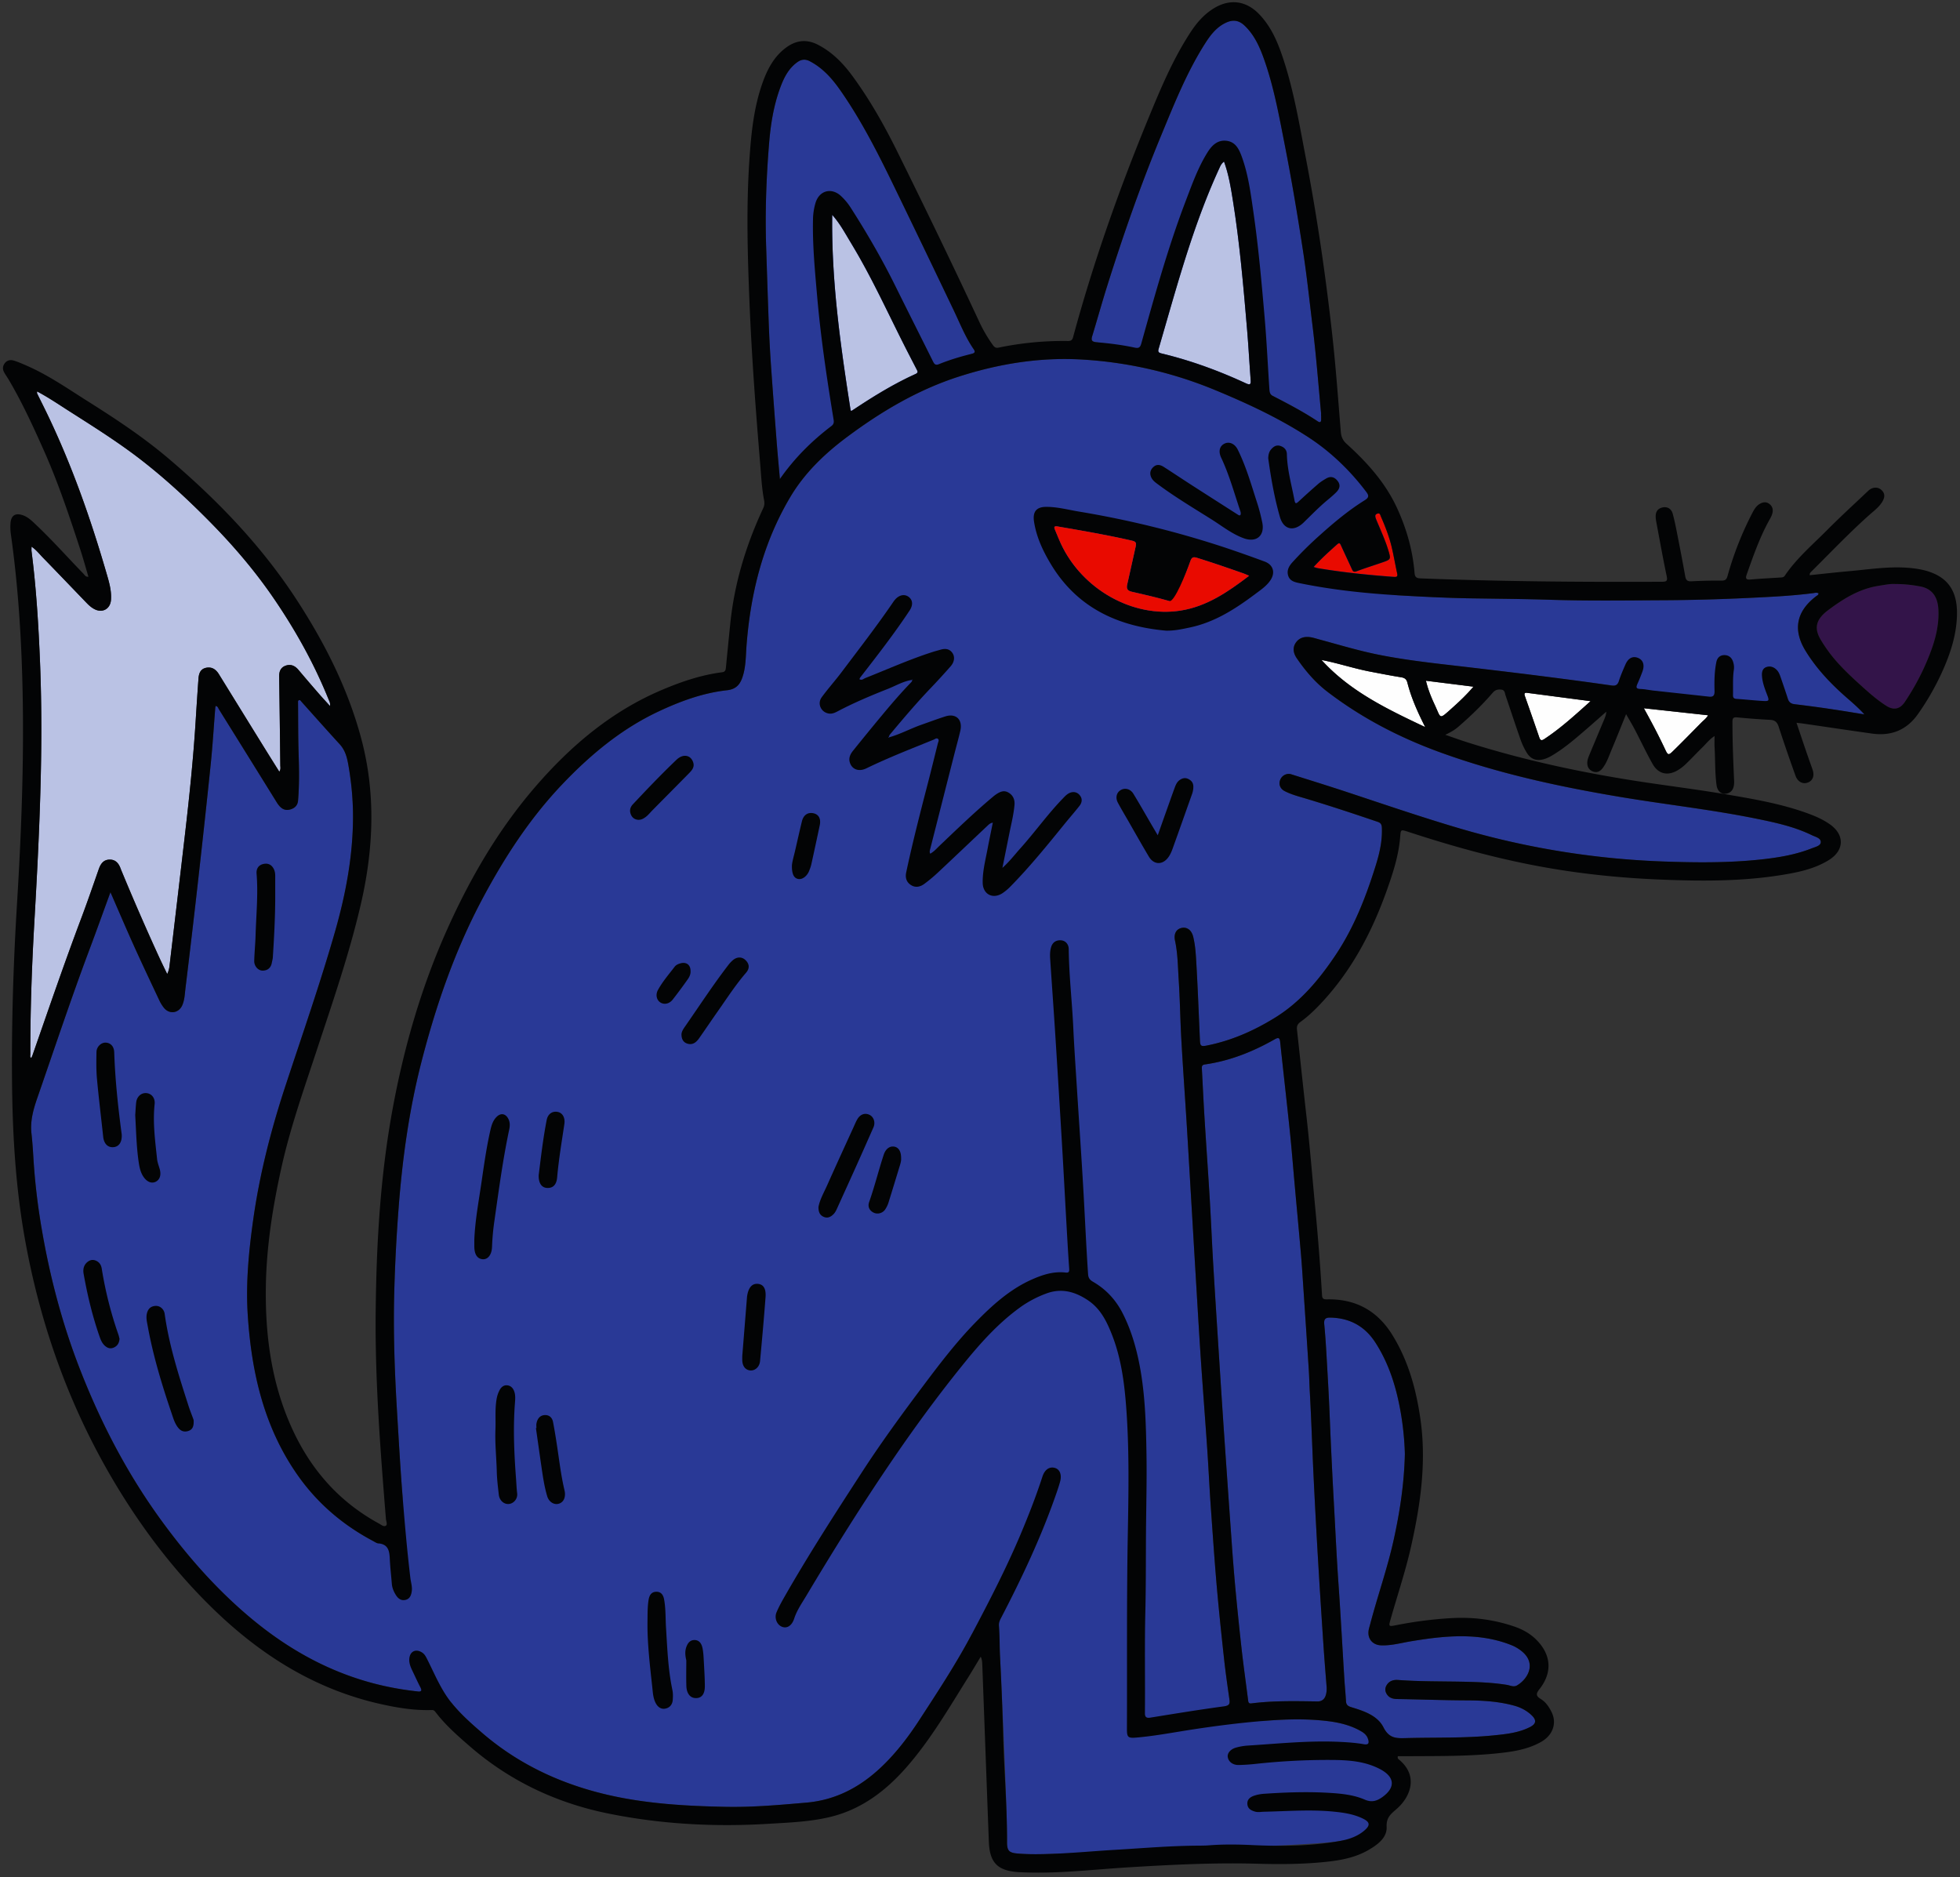 <svg width="260" height="249" fill="none" xmlns="http://www.w3.org/2000/svg"><rect width="100%" height="100%" fill="#333333" stroke="none"/><path d="M128.914 216.765c-2.086 3.943-4.536 7.664-6.964 11.395-1.449 2.225-3.055 4.338-4.987 6.181-2.813 2.684-6.056 4.432-10.003 4.774-3.566.308-7.132.629-10.71.557-5.284-.105-10.572-.407-15.73-1.612-6.121-1.43-11.719-4.029-16.533-8.171-1.46-1.256-2.895-2.527-4.107-4.035l-4.506-1.497a39.792 39.792 0 0 1-5.8-1.057c-6.34-1.667-11.843-4.844-16.801-9.087-4.302-3.68-7.99-7.899-11.315-12.451-4.492-6.148-7.987-12.831-10.767-19.915-2.403-6.12-4.07-12.426-5.168-18.891a86.17 86.17 0 0 1-1.086-9.256c-.067-1.115-.137-2.232-.263-3.341-.186-1.647.242-3.178.771-4.705 2.287-6.597 4.49-13.224 6.944-19.763.924-2.459 1.807-4.931 2.763-7.541 1.09 2.492 2.088 4.838 3.138 7.162 1.093 2.416 2.23 4.813 3.36 7.213.153.328.35.644.573.93.729.935 1.991.767 2.464-.33.303-.702.325-1.472.414-2.213.573-4.726 1.134-9.454 1.665-14.184.587-5.218 1.16-10.437 1.696-15.661.25-2.443.396-4.897.592-7.347.008-.09.031-.18.047-.275.303.033.344.29.45.46 2.563 4.11 5.118 8.224 7.67 12.339.54.869 1.094 1.143 1.85.907.574-.178.915-.556.966-1.151.174-2.04.145-4.08.079-6.127-.075-2.287-.059-4.577-.08-6.866 0-.114-.032-.262.105-.322.178-.08.248.083.342.187 1.688 1.882 3.365 3.776 5.074 5.641.729.796.975 1.726 1.156 2.763.4 2.285.62 4.582.616 6.892-.01 5.167-.957 10.199-2.372 15.155-1.972 6.904-4.342 13.68-6.585 20.497-1.904 5.786-3.421 11.666-4.273 17.706-.595 4.224-1.01 8.468-.731 12.73.493 7.527 2.114 14.722 6.51 21.067 2.652 3.826 6.067 6.745 10.16 8.911.214.115.435.274.664.294l3.221-5.995c-.311-3.827-.523-7.66-.755-11.494-.32-5.299-.51-10.601-.367-15.905.101-3.741.297-7.484.585-11.217.505-6.524 1.405-12.993 3.042-19.342 1.92-7.444 4.413-14.677 8.033-21.486 2.925-5.503 6.293-10.698 10.605-15.232 3.732-3.924 7.848-7.36 12.79-9.68 2.895-1.359 5.895-2.466 9.093-2.817 1.39-.154 1.846-.993 2.152-2.092.354-1.273.332-2.6.433-3.903.543-6.95 2.205-13.571 5.79-19.615 1.916-3.229 4.579-5.778 7.571-8.006 4.558-3.394 9.405-6.26 14.848-8.003 5.355-1.714 10.846-2.594 16.474-2.238a54.315 54.315 0 0 1 17.42 4.02c4.19 1.731 8.302 3.634 12.128 6.084 3.099 1.984 6.616 4.49 8.84 7.43l3.257 13.724s6.512.362 9.774.41c3.507.053 7.016.077 10.52.189 4.994.157 9.987.084 14.981.06a265 265 0 0 0 11.098-.294c2.938-.138 5.88-.272 8.804-.648.222-.03.469-.107.695.03-.008.221-.188.281-.315.38-2.622 1.997-3.119 4.442-1.421 7.226 1.485 2.433 3.437 4.466 5.579 6.327.765.664 1.526 1.334 2.239 2.122-1.383-.221-2.763-.457-4.148-.658a168.35 168.35 0 0 0-5.061-.683s-11.281-.923-14.911-1.317c-3.63-.393-14.248-1.84-14.248-1.84a776.737 776.737 0 0 0-7.37-.941c-3.182-.39-6.366-.765-9.55-1.132-3.067-.354-6.129-.733-9.159-1.34-2.676-.537-5.284-1.331-7.913-2.039-.352-.095-.701-.213-1.059-.273-.768-.13-1.485.011-1.967.665-.515.7-.362 1.455.088 2.115 1.146 1.673 2.452 3.21 4.075 4.45 4.564 3.493 9.614 6.096 14.996 8.049 7.732 2.804 15.734 4.538 23.831 5.895 6.046 1.014 12.146 1.678 18.155 2.905 2.479.506 4.96 1.046 7.259 2.165.465.226 1.199.374 1.197.917-.003.503-.726.646-1.186.829-2.145.85-4.401 1.226-6.679 1.474-4.397.479-8.808.43-13.213.268a109.462 109.462 0 0 1-27.009-4.433c-5.042-1.488-10.009-3.2-15-4.846-2.38-.783-4.775-1.528-7.166-2.281-.574-.18-1.207.145-1.443.7-.253.602-.048 1.21.588 1.536.913.47 1.913.72 2.89 1.014 3.171.953 6.311 1.993 9.445 3.059.43.147.532.382.55.802.07 1.68-.291 3.296-.78 4.875-1.308 4.219-2.903 8.327-5.379 12.019-2.166 3.231-4.632 6.191-8.009 8.277-2.822 1.743-5.804 3.058-9.068 3.703-.747.147-.866.048-.899-.683-.153-3.45-.284-6.902-.483-10.351-.065-1.135-.136-2.28-.409-3.396-.215-.882-.822-1.34-1.556-1.17-.709.164-1.046.799-.857 1.676.369 1.72.378 3.477.49 5.219.17 2.62.202 5.249.348 7.871.202 3.616.461 7.228.688 10.842.167 2.669.321 5.34.479 8.009.278 4.685.551 9.371.832 14.055.195 3.254.385 6.509.604 9.761.267 3.932.572 7.86.84 11.792.174 2.547.288 5.098.47 7.644.262 3.661.508 7.323.832 10.98.274 3.074.6 6.141.935 9.208.191 1.736.444 3.466.687 5.197.079.563.101.887-.682.991m5.021 1.953c2.477-.207 4.954-.316 7.433-.12 1.971.156 3.918.447 5.677 1.455.435.249.8.547.951 1.053l4.291 5.148-3.549 7.357c-.935.797-3.329.812-4.504 1.022-3.876.695-35.297 1.592-38.021 1.695-1.535.059-3.059.091-4.591-.027-1.223-.095-1.52-.325-1.515-1.549.021-4.604-.743-21.039-.932-24.66-.07-1.339-.027-2.678-.137-4.012-.029-.363.085-.663.246-.971" fill="#293996"/><path d="M4.92 51.919c1.525.813 2.892 1.744 4.283 2.632 3.181 2.029 6.378 4.032 9.373 6.34 3.248 2.504 6.252 5.28 9.13 8.186 3.122 3.152 6.015 6.517 8.529 10.178 2.913 4.246 5.42 8.726 7.35 13.511.097.239.258.471.186.88-.532-.589-1.018-1.108-1.485-1.645-.91-1.047-1.813-2.1-2.708-3.16-.455-.537-1.008-.781-1.684-.543-.664.236-.875.775-.863 1.451.06 3.921.11 7.842.153 11.763.003.252.088.523-.131.853-.695-1.111-1.363-2.17-2.022-3.236-2-3.23-3.995-6.46-5.99-9.693-.393-.638-.925-1.014-1.7-.857-.76.155-.962.764-1.01 1.426-.142 1.942-.265 3.886-.388 5.828-.313 4.958-.83 9.897-1.402 14.832-.673 5.805-1.362 11.609-2.048 17.413-.042.36-.113.717-.313 1.124-.346-.72-.701-1.435-1.035-2.162a334.56 334.56 0 0 1-4.961-11.376 10.522 10.522 0 0 1-.19-.474c-.256-.697-.69-1.198-1.491-1.167-.806.031-1.162.588-1.405 1.281-.773 2.206-1.532 4.416-2.357 6.602-2.256 5.988-4.324 12.042-6.432 18.082-.04.113-.095.219-.154.353-.209-.123-.134-.308-.134-.451-.012-5.847.197-11.686.53-17.523.655-11.453 1.22-22.91.762-34.388-.2-4.96-.5-9.919-1.13-14.849-.022-.167-.003-.338-.003-.62.638.431 1.057.989 1.532 1.476 1.937 1.989 3.854 3.995 5.781 5.993.322.334.67.642 1.091.847 1.042.508 2.049-.075 2.137-1.258.093-1.263-.284-2.463-.63-3.65C11.99 68.685 9.49 61.6 6.212 54.805c-.423-.876-.863-1.744-1.292-2.619-.019-.038-.003-.092-.003-.272l.005.005Z" fill="#BAC2E4"/><path d="M175.988 223.867c.017 1.227-.397 1.835-1.239 1.822-2.921-.044-5.843-.11-8.75.26-.274.035-.391-.063-.426-.346-.282-2.263-.607-4.521-.863-6.788a431.095 431.095 0 0 1-.846-8.262 282.754 282.754 0 0 1-.481-6.033c-.331-4.609-.653-9.217-.97-13.826-.209-3.033-.407-6.068-.601-9.103-.295-4.586-.593-9.174-.868-13.763-.173-2.888-.288-5.781-.462-8.67-.22-3.663-.482-7.326-.707-10.989-.132-2.136-.23-4.274-.345-6.411-.017-.291.003-.507.384-.561 3.325-.471 6.384-1.692 9.284-3.341.519-.295.663-.177.721.382.42 3.962.877 7.92 1.288 11.883.238 2.295.415 4.597.623 6.895.281 3.119.575 6.239.846 9.359.127 1.475.218 2.956.317 4.434.243 3.611.485 7.224.717 10.835.066 1.019.087 2.04.144 3.06.205 3.69.316 7.384.493 11.075.175 3.666.371 7.329.587 10.993.225 3.832.472 7.662.728 11.493.138 2.061.312 4.118.426 5.599v.003ZM115.163 53.3c-6.127 3.996-9.72 7.388-11.709 10.244-.153-1.758-.301-3.3-.421-4.847-.25-3.223-.494-6.445-.721-9.67a170.19 170.19 0 0 1-.302-5.242c-.143-3.67-.257-7.345-.377-11.017-.151-4.606.016-9.195.391-13.78.201-2.47.589-4.926 1.445-7.275.487-1.337 1.092-2.604 2.306-3.473.537-.384 1.058-.424 1.637-.124 1.74.903 2.988 2.327 4.081 3.893 2.783 3.987 4.97 8.312 7.087 12.672a2907.255 2907.255 0 0 1 7.95 16.515c.828 1.732 1.53 3.527 2.629 5.12.212.308.203.502-.231.61M168.83 52.508c2.034 1.049 4.063 2.106 5.971 3.376.29.193.454.124.455-.24v-.512h-.014c0-.122.01-.244 0-.366-.356-3.817-.65-7.64-1.118-11.449-.408-3.323-.757-6.654-1.263-9.964-.727-4.752-1.52-9.495-2.448-14.213-.75-3.818-1.438-7.65-2.747-11.328-.583-1.635-1.288-3.212-2.587-4.434-.73-.688-1.503-.805-2.416-.388-1.255.572-2.061 1.612-2.773 2.723-2.45 3.837-4.12 8.052-5.851 12.23-2.711 6.544-5.039 13.228-7.166 19.982-.694 2.202-1.31 4.431-1.984 6.64-.174.569-.044.772.569.823 0 0 16.497 3.687 23.372 7.117v.003ZM186.36 192.85c-.094 3.984-.671 7.719-1.491 11.433-.834 3.781-2.135 7.427-3.113 11.165-.075.282-.167.562-.21.85-.156 1.088.545 1.903 1.641 1.949 1.354.057 2.651-.317 3.966-.535 2.621-.433 5.25-.778 7.905-.636 1.872.099 3.714.455 5.47 1.161.477.192.911.455 1.315.777 2.041 1.629.821 3.719-.613 4.553-.445.259-.904-.008-1.351-.078-1.95-.308-3.921-.377-5.887-.417-2.847-.057-5.696-.016-8.541-.229-.599-.046-1.167.121-1.511.692-.269.449-.208.89.097 1.292.32.425.784.536 1.293.543 3.068.047 6.134.167 9.202.177 2.137.007 4.276.133 6.359.711.861.238 1.628.645 2.276 1.258.688.65.619 1.149-.208 1.57-1.485.757-3.113.932-4.733 1.097-3.908.4-7.832.262-11.75.37-1.322.037-2.221.016-2.959-1.433-.803-1.58-2.619-2.167-4.288-2.676-.448-.136-.653-.321-.679-.781-.056-.995-.157-1.985-.22-2.98-.262-4.221-.487-8.443-.782-12.663-.235-3.346-.39-6.695-.574-10.044a802.884 802.884 0 0 1-.595-12.311c-.109-2.72-.274-5.438-.429-8.155a103.05 103.05 0 0 0-.285-3.851c-.062-.651.118-.901.822-.885 2.592.062 4.577 1.156 5.975 3.332 1.794 2.792 2.751 5.887 3.325 9.123.339 1.919.525 3.851.573 5.62v.001Z" fill="#293996"/><path d="M162.369 21.434c.621 1.708.896 3.41 1.169 5.111.918 5.719 1.409 11.486 1.898 17.253.187 2.205.3 4.417.47 6.624.043.571-.085.675-.622.427-3.604-1.67-7.32-3.032-11.187-3.962-.319-.078-.533-.163-.412-.581 2.366-8.097 4.511-16.267 8.054-23.968.139-.303.263-.63.632-.904h-.002Z" fill="#BAC2E4"/><path d="M251.406 77.47c1.257 0 2.294.127 3.317.32 1.554.293 2.325 1.344 2.414 3.076.108 2.14-.448 4.15-1.217 6.094a31.822 31.822 0 0 1-3.255 6.181c-.642.947-1.48 1.097-2.437.487-1.254-.8-2.362-1.788-3.456-2.78-1.563-1.417-3.103-2.867-4.335-4.598-.337-.474-.662-.96-.953-1.463-.856-1.483-.581-2.643.998-3.829 2.01-1.51 4.125-2.836 6.681-3.244.815-.13 1.622-.297 2.244-.245h-.001Z" fill="#331449"/><path d="M110.394 28.498c1.021 1.136 1.712 2.447 2.478 3.71 2.761 4.537 4.934 9.383 7.34 14.107.452.888.913 1.771 1.369 2.657.123.24.274.45-.126.63-2.979 1.348-5.747 3.068-8.461 4.877-.015.01-.045-.003-.152-.012-1.343-8.586-2.568-17.2-2.448-25.969Z" fill="#BAC2E4"/><path d="M175.305 87.545c2.191.42 4.29 1.132 6.462 1.547 1.363.26 2.723.527 4.091.748.467.076.713.235.839.725.506 1.986 1.336 3.851 2.363 5.886-5.096-2.41-9.992-4.758-13.755-8.905v-.001ZM210.995 93.01c-2.069 1.852-3.978 3.606-6.157 5.035-.319.21-.505.186-.639-.206a598.369 598.369 0 0 0-1.917-5.507c-.184-.523.154-.446.446-.408 2.695.351 5.39.707 8.266 1.084l.001.001ZM218.061 93.947l8.519.932c-.237.425-.599.673-.896.975-1.246 1.264-2.483 2.534-3.751 3.774-.591.579-.684.55-1.022-.171-.852-1.82-1.785-3.598-2.849-5.51h-.001Z" fill="#FEFEFE"/><path d="M174.257 75.204c1.036-1.132 2.08-2.072 3.131-3.007.298-.264.38-.105.503.167.467 1.038.963 2.064 1.431 3.102.139.307.242.458.643.307 1.195-.449 2.417-.826 3.622-1.247.852-.297.904-.411.653-1.283-.424-1.474-1.068-2.864-1.655-4.275-.073-.175-.149-.368-.143-.551.006-.182.202-.283.364-.31.265-.044.29.21.363.374.585 1.338 1.118 2.698 1.454 4.122.268 1.134.46 2.288.711 3.43.087.39.021.52-.409.49-3.373-.245-6.734-.593-10.071-1.15-.164-.028-.322-.09-.596-.167l-.001-.002Z" fill="#E90A00"/><path d="m189.152 90.298 6.306.789c-.932 1.097-1.905 2.006-2.893 2.887-1.716 1.53-1.385 1.35-2.234-.461-.472-1.006-.895-2.037-1.179-3.216v.001Z" fill="#FEFEFE"/><path d="M256.685 76.145c-.89-.42-1.838-.629-2.81-.752-2.886-.364-5.737.119-8.596.372-1.739.153-3.475.352-5.216.532-.026-.292.152-.415.281-.544 2.521-2.502 4.97-5.08 7.626-7.446.613-.547 1.293-1.035 1.73-1.768.34-.572.383-1.096-.144-1.565-.478-.427-1.2-.373-1.721.121-1.818 1.726-3.672 3.415-5.438 5.192-1.953 1.965-4.082 3.77-5.651 6.093-.145.214-.365.211-.583.226-1.313.083-2.628.145-3.938.262-.617.055-.709-.135-.515-.68.89-2.502 1.755-5.011 3.068-7.334.157-.276.294-.556.356-.874.095-.485-.063-.866-.445-1.152-.404-.3-.824-.23-1.233 0-.492.278-.76.748-1.008 1.225a43.276 43.276 0 0 0-3.282 8.34c-.123.44-.284.625-.776.622-1.34-.01-2.68.022-4.019.092-.534.028-.731-.16-.819-.66a275.78 275.78 0 0 0-.962-5.096c-.212-1.074-.409-2.155-.699-3.208-.189-.687-.745-.962-1.337-.835-.698.15-.944.62-.921 1.278.009.243.047.486.093.724.446 2.368.866 4.74 1.363 7.097.141.665-.026.757-.638.76-10.673.047-21.345-.033-32.013-.449-.543-.02-.746-.16-.795-.737-.248-3.013-1.068-5.88-2.336-8.625-1.554-3.362-3.981-6.041-6.688-8.491-.496-.45-.703-.94-.755-1.577-.357-4.292-.66-8.59-1.137-12.875-.875-7.87-2.016-15.696-3.507-23.472-.834-4.35-1.56-8.726-2.934-12.951-.726-2.232-1.592-4.392-3.271-6.126-1.717-1.77-3.849-2.06-5.964-.78-1.324.804-2.305 1.936-3.137 3.213-2.328 3.568-3.964 7.48-5.575 11.396-3.902 9.482-7.314 19.135-9.993 29.038-.119.438-.337.506-.724.5a42.331 42.331 0 0 0-9.149.879c-.392.08-.564-.059-.77-.345a18.862 18.862 0 0 1-1.802-3.086c-3.53-7.566-7.165-15.08-10.869-22.562-1.729-3.492-3.644-6.889-5.956-10.039-1.248-1.7-2.707-3.196-4.625-4.167-1.482-.751-2.869-.566-4.183.408-1.618 1.2-2.493 2.902-3.139 4.736-1.151 3.273-1.485 6.691-1.717 10.124-.428 6.305-.246 12.612.01 18.917.288 7.106.819 14.198 1.407 21.286.138 1.65.214 3.307.524 4.936.078.405.062.722-.115 1.101-2.268 4.87-3.822 9.946-4.366 15.308a1276.95 1276.95 0 0 0-.577 5.812c-.032.335-.082.582-.522.637-2.754.35-5.36 1.238-7.9 2.31-6.702 2.825-12.104 7.383-16.811 12.819-4.92 5.681-8.662 12.113-11.727 18.936-3.427 7.627-5.734 15.62-7.249 23.831-1.657 8.987-2.17 18.084-2.253 27.201-.082 9.091.634 18.151 1.36 27.208.026.307.238.734-.01.896-.282.187-.634-.133-.924-.292-5.095-2.776-8.79-6.874-11.272-12.077-2.896-6.066-3.804-12.55-3.724-19.184.066-5.371.901-10.665 2.059-15.905 1.163-5.264 2.958-10.341 4.644-15.45 2.118-6.42 4.335-12.814 5.873-19.411 1.723-7.391 2.047-14.807.053-22.2-1.787-6.62-4.865-12.667-8.59-18.378-4.639-7.111-10.481-13.163-16.93-18.645-3.348-2.845-7.005-5.264-10.717-7.601C9 51.56 6.42 49.759 3.523 48.497c-.556-.243-1.115-.492-1.694-.667-.433-.13-.87-.063-1.187.342-.307.392-.319.804-.089 1.221.187.34.417.655.615.989 1.76 2.984 3.202 6.124 4.611 9.28 1.917 4.293 3.407 8.746 4.865 13.208.39 1.194.722 2.405 1.087 3.635-.403.025-.5-.24-.66-.404-2.089-2.144-4.074-4.39-6.25-6.45-.527-.498-1.039-1.03-1.75-1.291-.986-.363-1.587-.024-1.674 1.01a6.924 6.924 0 0 0 .049 1.527c.987 7.004 1.42 14.051 1.558 21.114.18 9.283-.177 18.557-.746 27.822-.477 7.782-.728 15.571-.665 23.367.057 7.195.471 14.354 1.765 21.45 2.116 11.618 6.084 22.531 12.22 32.636 3.592 5.915 7.784 11.361 12.763 16.186 6.237 6.045 13.361 10.542 21.927 12.511 2.306.529 4.629.921 7.007.845.234-.007.357.087.481.25 1.337 1.755 2.985 3.196 4.645 4.631 5.323 4.597 11.51 7.478 18.34 8.857 6.95 1.404 14.008 1.786 21.096 1.36 2.773-.166 5.559-.261 8.27-.911 4.087-.98 7.297-3.386 10.026-6.469 3.277-3.703 5.739-7.977 8.354-12.14.55-.877 1.074-1.769 1.61-2.654.161.353.191.679.204 1.007.292 7.836.577 15.674.87 23.51.105 2.817 1.148 3.881 3.968 4.063.146.009.292.012.438.019 4.738.217 9.441-.376 14.155-.661 5.67-.343 11.338-.634 17.018-.475 2.951.083 5.896.072 8.836-.217 2.092-.204 4.164-.549 6.012-1.642 1.18-.698 2.412-1.604 2.344-3.039-.063-1.318.655-1.764 1.429-2.46 1.705-1.534 2.827-4.275.23-6.438-.103-.085-.246-.164-.171-.467.519 0 1.071.003 1.621 0 3.801-.023 7.604.016 11.393-.363 2.066-.206 4.123-.485 5.973-1.525 1.576-.888 2.136-2.481 1.404-3.964-.336-.681-.768-1.326-1.423-1.728-.643-.394-.679-.685-.192-1.302 1.766-2.235 1.576-4.616-.453-6.611-.813-.798-1.796-1.335-2.868-1.702-2.684-.92-5.443-1.277-8.274-1.124a53.372 53.372 0 0 0-7.388.937c-1.036.203-1.031.193-.752-.793.9-3.184 1.961-6.321 2.692-9.557 1.273-5.636 2.091-11.295 1.247-17.084-.575-3.938-1.621-7.712-3.751-11.124-1.989-3.185-4.871-4.73-8.614-4.658-.462.008-.645-.063-.674-.56a326.251 326.251 0 0 0-.915-11.726c-.386-4.073-.71-8.152-1.175-12.218-.429-3.75-.812-7.504-1.232-11.256-.051-.462.063-.753.457-1.037.949-.683 1.799-1.487 2.606-2.338 4.098-4.321 6.821-9.444 8.811-15.003.838-2.343 1.613-4.701 1.815-7.202.081-.996.062-.998 1.035-.685l.348.112c5.398 1.759 10.858 3.286 16.438 4.355 5.415 1.039 10.886 1.629 16.392 1.862 5.457.231 10.916.284 16.334-.585 2.191-.351 4.371-.793 6.298-1.979 2.096-1.291 2.14-3.371.13-4.771-.784-.545-1.642-.952-2.533-1.29-3.685-1.402-7.557-2.046-11.417-2.7-3.597-.608-7.223-1.06-10.833-1.606-7.886-1.192-15.67-2.85-23.281-5.262-.948-.3-1.883-.64-2.925-.997.682-.327 1.228-.635 1.709-1.05 1.623-1.405 3.166-2.889 4.566-4.515.333-.387.668-.483 1.145-.429.485.054.458.43.561.736.671 1.982 1.323 3.97 2.018 5.942.209.593.487 1.173.817 1.708.531.86 1.302 1.113 2.272.838.401-.114.768-.302 1.125-.516 1.661-.993 3.109-2.261 4.565-3.517.866-.748 1.719-1.51 2.578-2.264-.02.376-.129.668-.25.958-.675 1.616-1.356 3.229-2.027 4.848-.109.268-.216.551-.24.837-.049.58.156 1.056.739 1.288.581.231 1.005-.054 1.324-.485.555-.752.836-1.647 1.196-2.498.628-1.488 1.222-2.989 1.884-4.618.441.777.83 1.417 1.175 2.079.789 1.509 1.51 3.055 2.347 4.535.751 1.326 1.993 1.606 3.307.838a5.843 5.843 0 0 0 1.097-.841c.755-.725 1.469-1.492 2.215-2.225.489-.478.906-1.04 1.594-1.487 0 .575-.024 1.033.004 1.489.098 1.677.035 3.364.262 5.031.12.879.759 1.318 1.459 1.087.632-.209.91-.743.869-1.668-.116-2.603-.22-5.206-.222-7.814 0-.472.108-.643.611-.597 1.454.136 2.913.253 4.372.325.657.032.954.304 1.157.934a222.44 222.44 0 0 0 2.229 6.486c.295.824.993 1.158 1.662.887.652-.264.876-.921.592-1.724-.308-.872-.619-1.743-.918-2.618-.397-1.16-.785-2.323-1.205-3.572.387.046.651.07.912.109 3.036.44 6.069.896 9.106 1.322 2.54.355 4.587-.454 6.094-2.59a34.184 34.184 0 0 0 3.429-6.1c.986-2.27 1.703-4.623 1.747-7.12.041-2.316-.64-4.283-2.918-5.356l.002.004Zm-73.88-8.037c.265-.044.289.21.363.375.585 1.338 1.117 2.698 1.454 4.121.268 1.135.459 2.289.711 3.43.086.39.021.52-.41.49-3.372-.245-6.733-.593-10.07-1.15-.164-.028-.322-.089-.596-.166 1.036-1.133 2.081-2.073 3.131-3.008.299-.264.381-.105.503.167.467 1.039.963 2.064 1.431 3.102.139.307.242.458.643.307 1.195-.449 2.417-.826 3.623-1.247.851-.297.904-.411.652-1.283-.424-1.474-1.068-2.864-1.655-4.275-.073-.175-.149-.368-.143-.551.006-.182.202-.283.364-.31l-.001-.002ZM144.889 44.57c.674-2.21 1.289-4.438 1.984-6.64 2.127-6.754 4.455-13.438 7.166-19.982 1.731-4.178 3.401-8.395 5.852-12.23.711-1.111 1.515-2.151 2.772-2.723.915-.417 1.686-.301 2.416.388 1.298 1.222 2.004 2.799 2.587 4.434 1.311 3.678 1.997 7.51 2.747 11.328.929 4.718 1.721 9.46 2.448 14.213.506 3.308.855 6.641 1.263 9.964.468 3.809.761 7.63 1.118 11.45.011.12 0 .242 0 .365h.014v.512c0 .365-.165.432-.455.24-1.909-1.27-3.937-2.328-5.971-3.376-.411-.212-.423-.627-.449-1.014-.208-3.127-.353-6.26-.623-9.38-.403-4.643-.812-9.286-1.477-13.9-.359-2.494-.677-5.01-1.543-7.406-.378-1.044-.852-2.037-2.117-2.145-1.163-.1-1.889.66-2.45 1.556-1.258 2.015-2.048 4.249-2.888 6.451-2.35 6.166-4.104 12.52-5.88 18.866-.145.52-.309.693-.891.567-1.665-.358-3.358-.57-5.055-.712-.613-.051-.744-.254-.57-.823l.002-.003Zm20.395 6.28c-3.604-1.669-7.32-3.032-11.188-3.962-.319-.078-.532-.163-.411-.58 2.366-8.097 4.511-16.267 8.053-23.97.139-.302.264-.628.633-.903.62 1.708.895 3.41 1.167 5.112.917 5.718 1.409 11.485 1.898 17.252.187 2.206.3 4.417.469 6.624.044.572-.084.676-.621.427Zm-63.259-31.86c.202-2.472.589-4.928 1.445-7.277.488-1.336 1.092-2.603 2.306-3.472.537-.383 1.058-.424 1.638-.124 1.739.902 2.987 2.327 4.08 3.893 2.783 3.987 4.97 8.312 7.088 12.672a2976.748 2976.748 0 0 1 7.949 16.515c.828 1.732 1.53 3.526 2.629 5.119.212.309.204.503-.231.61-1.491.361-2.96.806-4.384 1.38-.5.202-.633-.073-.81-.428-1.648-3.313-3.317-6.615-4.957-9.93-1.784-3.606-3.799-7.077-5.968-10.461a7.941 7.941 0 0 0-1.215-1.454c-1.265-1.21-2.919-.788-3.419.898a8.144 8.144 0 0 0-.329 2.156c-.075 3.434.256 6.845.554 10.261.479 5.476 1.291 10.904 2.18 16.323.056.337.024.598-.281.829-2.568 1.957-4.857 4.189-6.844 7.047-.154-1.758-.302-3.301-.422-4.847-.25-3.224-.494-6.446-.721-9.67a167.114 167.114 0 0 1-.301-5.243c-.144-3.67-.258-7.345-.378-11.017-.151-4.606.016-9.195.391-13.779v-.002Zm19.432 30.614c-2.979 1.348-5.747 3.068-8.462 4.877-.014.01-.045-.002-.152-.011-1.343-8.587-2.568-17.2-2.448-25.97 1.022 1.137 1.712 2.447 2.479 3.71 2.761 4.538 4.934 9.383 7.339 14.108.452.887.913 1.77 1.37 2.657.122.24.273.449-.126.629ZM4.024 139.894c-.012-5.848.197-11.686.53-17.523.655-11.454 1.22-22.911.762-34.388-.2-4.961-.5-9.92-1.13-14.85-.022-.166-.003-.337-.003-.62.638.432 1.056.99 1.532 1.476 1.937 1.99 3.854 3.996 5.78 5.994.323.333.671.642 1.092.846 1.042.508 2.049-.074 2.137-1.257.093-1.264-.284-2.463-.63-3.65-2.102-7.233-4.603-14.318-7.88-21.113-.423-.876-.863-1.745-1.292-2.62-.019-.037-.003-.092-.003-.271 1.525.813 2.891 1.745 4.283 2.632 3.18 2.029 6.377 4.033 9.373 6.34 3.248 2.504 6.252 5.28 9.13 8.186 3.122 3.152 6.014 6.518 8.528 10.178 2.913 4.246 5.42 8.726 7.351 13.511.097.239.258.472.186.881-.533-.59-1.019-1.109-1.485-1.645-.91-1.048-1.813-2.1-2.708-3.161-.456-.537-1.009-.781-1.685-.543-.664.236-.875.776-.863 1.451.06 3.921.11 7.843.154 11.764.003.251.088.522-.132.852-.695-1.111-1.362-2.17-2.022-3.236-1.999-3.23-3.994-6.46-5.989-9.693-.393-.637-.926-1.013-1.7-.855-.76.153-.962.763-1.012 1.426-.142 1.942-.265 3.886-.388 5.828-.313 4.958-.83 9.897-1.402 14.832-.673 5.805-1.362 11.608-2.048 17.413-.042.36-.113.717-.313 1.123-.346-.719-.701-1.436-1.035-2.161a335.232 335.232 0 0 1-4.961-11.376 11.566 11.566 0 0 1-.19-.474c-.256-.698-.69-1.198-1.491-1.167-.806.031-1.162.588-1.405 1.281-.772 2.206-1.532 4.416-2.357 6.602-2.256 5.988-4.324 12.041-6.432 18.082-.04.112-.095.219-.154.352-.209-.123-.134-.307-.134-.45l.006.003Zm172.464 34.88c2.593.062 4.577 1.156 5.976 3.332 1.794 2.792 2.751 5.887 3.324 9.123.34 1.919.525 3.851.574 5.62-.094 3.984-.672 7.719-1.491 11.432-.834 3.781-2.135 7.427-3.114 11.166-.074.282-.167.561-.209.849-.157 1.089.544 1.903 1.64 1.95 1.355.057 2.651-.317 3.967-.535 2.62-.433 5.249-.778 7.905-.637 1.871.1 3.713.455 5.469 1.162.477.191.912.455 1.316.776 2.039 1.63.82 3.72-.613 4.553-.445.259-.905-.007-1.351-.077-1.95-.309-3.921-.378-5.888-.417-2.847-.057-5.696-.016-8.54-.23-.6-.045-1.168.122-1.511.692-.27.449-.208.891.096 1.293.321.424.784.535 1.294.543 3.068.046 6.133.166 9.201.177 2.138.007 4.277.133 6.359.71.862.239 1.629.645 2.277 1.258.687.651.619 1.15-.208 1.571-1.485.756-3.114.932-4.733 1.097-3.908.399-7.832.262-11.751.37-1.321.037-2.221.016-2.958-1.433-.804-1.58-2.619-2.168-4.289-2.677-.447-.136-.652-.32-.679-.781-.057-.994-.156-1.985-.219-2.979-.262-4.221-.487-8.443-.783-12.663-.234-3.346-.389-6.696-.573-10.045a790.246 790.246 0 0 1-.596-12.31c-.108-2.721-.274-5.438-.429-8.155-.073-1.286-.163-2.57-.285-3.851-.061-.651.119-.901.822-.885v.001Zm-3.911-8.396c.128 1.475.218 2.956.318 4.434.243 3.611.484 7.224.717 10.835.066 1.019.086 2.04.143 3.06.205 3.69.316 7.384.493 11.076.176 3.665.372 7.328.587 10.992.225 3.832.473 7.662.729 11.493.137 2.061.311 4.118.425 5.599.017 1.227-.396 1.835-1.239 1.822-2.92-.044-5.842-.11-8.749.26-.274.035-.391-.063-.426-.346-.283-2.263-.607-4.521-.863-6.788a431.095 431.095 0 0 1-.846-8.262 276.38 276.38 0 0 1-.482-6.033c-.33-4.609-.652-9.217-.97-13.826-.209-3.033-.406-6.068-.601-9.103-.294-4.586-.593-9.174-.868-13.762-.172-2.889-.288-5.782-.462-8.671-.219-3.663-.481-7.325-.707-10.989-.131-2.136-.229-4.274-.345-6.411-.016-.291.003-.507.385-.561 3.324-.471 6.384-1.692 9.284-3.341.519-.295.662-.177.721.382.42 3.962.876 7.92 1.287 11.883.239 2.295.416 4.597.624 6.895.281 3.119.575 6.239.845 9.359v.003Zm19.988-72.404c-1.716 1.53-1.385 1.35-2.234-.461-.472-1.006-.895-2.038-1.179-3.216l6.306.788c-.932 1.097-1.905 2.007-2.893 2.887v.002Zm12.273 4.07c-.319.209-.505.186-.639-.206a598.369 598.369 0 0 0-1.917-5.507c-.184-.523.154-.446.446-.408 2.695.351 5.391.706 8.266 1.084-2.069 1.853-3.979 3.606-6.157 5.035l.001.002Zm20.846-2.191c-1.246 1.264-2.483 2.533-3.751 3.773-.591.58-.684.55-1.022-.17-.852-1.82-1.785-3.599-2.849-5.51l8.52.931c-.237.426-.6.673-.897.976h-.001Zm17.486-1.755a169.554 169.554 0 0 0-5.061-.683c-.513-.059-.792-.26-.944-.737-.303-.95-.629-1.891-.953-2.833-.126-.369-.262-.733-.553-1.015-.383-.373-.85-.52-1.341-.35-.516.179-.618.663-.589 1.147.052.86.349 1.66.654 2.456.349.905.33.95-.635.89-1.139-.07-2.276-.196-3.416-.272-.361-.025-.451-.199-.443-.516.029-1.119-.055-2.242.114-3.355a2.321 2.321 0 0 0-.092-1.008c-.169-.575-.574-.927-1.168-.924-.569.001-.944.338-1.062.914-.262 1.27-.275 2.562-.243 3.848.016.629-.196.813-.793.744-2.461-.28-4.925-.54-7.388-.811-.554-.062-1.106-.19-1.66-.202-.591-.014-.572-.258-.384-.682.239-.532.457-1.075.659-1.623.328-.888.093-1.56-.612-1.83-.69-.263-1.274.043-1.649.902-.31.714-.625 1.43-.862 2.17-.168.526-.457.677-.968.602-1.61-.234-3.22-.46-4.831-.673a787.546 787.546 0 0 0-7.37-.942c-3.183-.389-6.366-.765-9.55-1.132-3.067-.354-6.129-.732-9.159-1.34-2.677-.536-5.284-1.33-7.913-2.038-.353-.095-.701-.214-1.059-.274-.769-.13-1.485.012-1.967.666-.515.699-.363 1.455.088 2.115 1.146 1.673 2.452 3.21 4.075 4.45 4.563 3.493 9.614 6.096 14.995 8.049 7.733 2.803 15.735 4.538 23.832 5.895 6.044 1.014 12.146 1.678 18.155 2.905 2.478.506 4.96 1.046 7.258 2.164.466.227 1.2.375 1.197.918-.003.503-.725.646-1.185.829-2.145.85-4.401 1.225-6.679 1.474-4.397.478-8.808.43-13.214.268a109.461 109.461 0 0 1-27.008-4.433c-5.042-1.488-10.009-3.2-15-4.846-2.38-.784-4.776-1.528-7.166-2.281-.574-.18-1.208.144-1.443.7-.253.601-.048 1.21.588 1.536.913.469 1.912.719 2.89 1.013 3.17.954 6.31 1.994 9.444 3.06.431.146.533.382.551.802.07 1.68-.292 3.296-.78 4.874-1.308 4.22-2.903 8.328-5.379 12.02-2.167 3.23-4.632 6.191-8.009 8.276-2.822 1.744-5.804 3.059-9.069 3.703-.746.148-.866.049-.898-.683-.154-3.45-.284-6.901-.483-10.35-.066-1.135-.136-2.28-.409-3.396-.216-.882-.823-1.34-1.556-1.17-.709.164-1.046.798-.857 1.676.369 1.72.377 3.476.49 5.218.17 2.621.202 5.249.348 7.872.202 3.615.461 7.228.688 10.842.167 2.669.32 5.34.478 8.009.278 4.684.552 9.37.833 14.055.194 3.254.385 6.508.604 9.761.266 3.931.572 7.86.84 11.791.174 2.548.288 5.099.47 7.645.262 3.661.507 7.323.832 10.98.274 3.074.6 6.141.935 9.208.19 1.736.443 3.466.686 5.196.079.563.101.888-.682.992-3.275.439-6.54.978-9.804 1.503-.534.087-.716-.1-.711-.601.041-4.504-.051-9.009.057-13.514.085-3.53.06-7.062.086-10.595.025-3.384.117-6.768.065-10.151-.068-4.304-.18-8.613-1.111-12.844-.451-2.048-1.086-4.036-2.042-5.916-.911-1.791-2.21-3.195-3.938-4.195-.424-.246-.622-.494-.657-1.006-.231-3.421-.386-6.848-.575-10.27-.275-4.979-.627-9.953-.94-14.929-.159-2.501-.333-5.002-.448-7.504-.161-3.475-.569-6.934-.604-10.417-.008-.668-.447-1.148-1.074-1.171-.619-.023-1.07.278-1.26.898-.176.57-.157 1.157-.117 1.74.224 3.373.468 6.744.682 10.118.307 4.833.601 9.665.888 14.499.205 3.472.386 6.944.582 10.416.111 1.967.221 3.934.36 5.899.028.396-.064.551-.462.503-1.579-.186-3.031.279-4.444.902-2.98 1.315-5.332 3.464-7.567 5.755-2.486 2.55-4.643 5.372-6.778 8.214-2.85 3.795-5.655 7.623-8.24 11.607-3.604 5.553-7.199 11.113-10.469 16.872-.311.55-.604 1.115-.854 1.695-.337.778.036 1.7.75 1.954.682.243 1.291-.197 1.583-1.097.366-1.122 1.048-2.087 1.644-3.086 3.63-6.083 7.381-12.089 11.374-17.941 2.893-4.241 5.927-8.385 9.146-12.383 2.335-2.901 4.792-5.706 7.848-7.903a14.632 14.632 0 0 1 3.412-1.8c2.046-.769 3.857-.25 5.581.914 1.62 1.094 2.437 2.745 3.125 4.48 1.198 3.02 1.64 6.197 1.892 9.408.456 5.836.331 11.685.227 17.523-.151 8.476-.075 16.952-.109 25.426-.004 1.094.138 1.24 1.232 1.146 2.521-.215 5.006-.699 7.503-1.081 3.053-.466 6.112-.858 9.189-1.114 2.477-.206 4.954-.316 7.433-.12 1.971.156 3.918.448 5.677 1.455.434.249.8.547.951 1.053.175.59.029.787-.571.683-1.081-.187-2.168-.261-3.264-.311-4.072-.186-8.115.243-12.166.499a7.721 7.721 0 0 0-1.501.261c-.736.199-1.185.742-1.108 1.251.095.626.664 1.075 1.454 1.062a26.634 26.634 0 0 0 2.327-.158 88.514 88.514 0 0 1 10.125-.512c2.159.019 4.326.174 6.315 1.225 1.943 1.029 2.064 2.434.266 3.715-.704.5-1.397.721-2.304.325-1.39-.605-2.909-.782-4.418-.882-2.968-.196-5.936-.101-8.9.1-.48.032-.973.115-1.422.277-.495.179-.906.511-.837 1.137.063.579.493.793.979.945.408.127.815.035 1.226.026 3.115-.067 6.23-.323 9.343-.004 1.284.131 2.565.33 3.745.899.976.47 1.037.902.209 1.607-.935.797-2.085 1.17-3.26 1.381-3.876.695-7.787.717-11.708.535-1.871-.086-3.749-.108-5.623.037-.436.034-.876.039-1.314.042-3.748.013-7.481.341-11.221.56-2.718.16-5.431.419-8.155.523-1.535.058-3.06.09-4.591-.028-1.224-.095-1.521-.325-1.515-1.549.021-4.604-.377-9.192-.503-13.791a442.916 442.916 0 0 0-.429-10.869c-.07-1.338-.028-2.678-.137-4.012-.03-.363.084-.663.245-.971 2.801-5.382 5.386-10.86 7.373-16.602.176-.504.344-1.013.487-1.528.255-.92-.023-1.641-.681-1.834-.723-.211-1.354.208-1.661 1.155-.827 2.548-1.8 5.042-2.836 7.509-1.924 4.582-4.206 8.993-6.53 13.382-2.086 3.944-4.535 7.664-6.964 11.395-1.449 2.225-3.055 4.338-4.987 6.181-2.813 2.684-6.056 4.432-10.003 4.774-3.566.308-7.131.629-10.71.557-5.284-.105-10.571-.406-15.729-1.612-6.122-1.43-11.72-4.029-16.534-8.171-1.46-1.256-2.895-2.527-4.107-4.035-1.391-1.729-2.207-3.774-3.195-5.725-.177-.351-.34-.696-.683-.921-.839-.55-1.633-.162-1.706.834-.043.585.174 1.097.418 1.604.35.724.678 1.458 1.048 2.17.253.488.087.597-.388.545a39.795 39.795 0 0 1-5.8-1.058c-6.34-1.667-11.843-4.844-16.801-9.087-4.302-3.68-7.989-7.899-11.315-12.451-4.491-6.148-7.987-12.831-10.767-19.915-2.402-6.12-4.07-12.426-5.168-18.891a86.17 86.17 0 0 1-1.085-9.256c-.068-1.115-.138-2.232-.264-3.341-.185-1.647.242-3.178.771-4.705 2.287-6.597 4.49-13.224 6.944-19.763.924-2.459 1.807-4.931 2.763-7.541 1.09 2.492 2.088 4.838 3.138 7.162 1.093 2.416 2.23 4.813 3.36 7.213.153.328.35.644.573.93.729.935 1.992.767 2.464-.33.303-.702.325-1.472.414-2.213.574-4.726 1.134-9.454 1.665-14.184.587-5.218 1.16-10.437 1.696-15.661.25-2.443.397-4.897.593-7.347.007-.09.03-.18.047-.275.302.033.343.29.449.46 2.563 4.11 5.118 8.224 7.67 12.339.54.869 1.094 1.143 1.85.907.574-.178.915-.556.966-1.151.174-2.04.145-4.08.079-6.127-.075-2.287-.059-4.577-.079-6.866 0-.114-.032-.262.104-.322.178-.079.249.083.342.187 1.689 1.883 3.365 3.776 5.074 5.641.729.796.975 1.726 1.156 2.763.4 2.285.62 4.582.616 6.892-.01 5.167-.957 10.2-2.371 15.155-1.973 6.904-4.343 13.681-6.586 20.498-1.904 5.785-3.42 11.665-4.273 17.705-.595 4.224-1.01 8.469-.731 12.73.493 7.527 2.114 14.723 6.51 21.067 2.652 3.826 6.067 6.746 10.16 8.91.215.114.436.274.664.294 1.284.108 1.457.981 1.504 2.021.05 1.116.183 2.228.272 3.342.044.549.252 1.033.54 1.492.3.477.712.771 1.277.638.578-.136.758-.631.83-1.164.08-.593-.116-1.16-.186-1.735-.424-3.522-.729-7.055-1.017-10.59-.311-3.828-.524-7.661-.755-11.495-.32-5.299-.51-10.6-.367-15.905.1-3.741.297-7.484.585-11.216.505-6.525 1.405-12.994 3.042-19.343 1.92-7.444 4.413-14.677 8.033-21.486 2.925-5.502 6.293-10.697 10.604-15.231 3.733-3.924 7.849-7.36 12.791-9.681 2.894-1.359 5.895-2.466 9.092-2.817 1.392-.154 1.847-.993 2.153-2.091.354-1.274.332-2.6.433-3.904.543-6.95 2.205-13.571 5.789-19.615 1.917-3.229 4.58-5.778 7.572-8.005 4.558-3.395 9.405-6.262 14.848-8.004 5.355-1.714 10.846-2.594 16.473-2.237a54.33 54.33 0 0 1 17.421 4.019c4.19 1.731 8.301 3.634 12.128 6.084 3.099 1.985 5.738 4.49 7.962 7.43.367.484.399.754-.195 1.124-2.133 1.329-4.058 2.936-5.927 4.612a48.111 48.111 0 0 0-3.684 3.642c-.475.528-.758 1.107-.525 1.791.221.653.825.815 1.445.942 4.299.884 8.646 1.35 13.022 1.614 3.256.195 6.513.36 9.774.409 3.507.053 7.016.078 10.52.189 4.994.158 9.987.085 14.981.06 3.7-.018 7.402-.122 11.098-.294 2.938-.138 5.88-.272 8.804-.648.222-.03.469-.107.695.03-.008.221-.188.281-.315.38-2.622 1.997-3.119 4.442-1.421 7.226 1.486 2.433 3.437 4.466 5.579 6.327.766.664 1.527 1.334 2.239 2.122-1.383-.22-2.762-.456-4.148-.658l.002-.003Zm-54.11 2.347c-5.096-2.408-9.992-4.757-13.755-8.904 2.191.42 4.29 1.132 6.462 1.548 1.363.26 2.723.526 4.091.747.467.076.713.236.839.725.506 1.987 1.336 3.851 2.363 5.886v-.002Zm66.858-9.486a31.87 31.87 0 0 1-3.254 6.18c-.643.947-1.481 1.098-2.439.488-1.254-.8-2.362-1.789-3.455-2.78-1.562-1.418-3.103-2.867-4.335-4.599-.337-.474-.661-.96-.953-1.462-.855-1.483-.58-2.643.998-3.83 2.011-1.51 4.125-2.835 6.681-3.243.815-.13 1.623-.297 2.245-.246 1.256 0 2.294.127 3.316.32 1.554.293 2.325 1.344 2.415 3.076.108 2.14-.448 4.15-1.218 6.095l-.001.001Z" fill="#030405"/><path d="M141.487 105.429c-.206.17-.386.37-.572.563-1.993 2.073-3.661 4.423-5.579 6.558-.733.816-1.393 1.698-2.363 2.571l.944-4.69c.246-1.215.551-2.421.658-3.659.062-.708-.189-1.302-.835-1.66-.605-.335-1.128-.065-1.627.272a5.052 5.052 0 0 0-.403.313c-2.446 2.047-4.739 4.262-7.048 6.458-.399.381-.759.808-1.265 1.083-.126-.255-.041-.463.011-.667 1.066-4.196 2.132-8.391 3.2-12.586.258-1.013.543-2.02.779-3.037.345-1.495-.571-2.373-1.999-1.915-1.065.342-2.113.734-3.169 1.106-1.444.507-2.796 1.252-4.278 1.664l-.098.054.058-.095c.047-.11.072-.237.145-.323 1.763-2.109 3.538-4.208 5.44-6.195a98.185 98.185 0 0 0 2.61-2.85c.523-.59.602-1.294.224-1.812-.405-.552-.971-.579-1.579-.397-.326.098-.657.18-.981.283-3.064.977-5.998 2.294-8.983 3.477-.231.092-.441.338-.772.146.041-.083.067-.174.121-.244 2.252-2.902 4.508-5.8 6.536-8.865.461-.696.433-1.35-.076-1.77-.533-.44-1.248-.334-1.811.275a3.377 3.377 0 0 0-.31.404c-2.169 3.175-4.527 6.213-6.838 9.283-.847 1.126-1.796 2.178-2.626 3.316-.626.858-.082 2.003.954 2.161.41.062.781-.096 1.116-.273 2.177-1.151 4.444-2.103 6.729-3.009 1.055-.418 2.047-1.022 3.199-1.183l.067-.067c-.001.016 0 .04-.007.047-.015.013-.038.014-.059.022.018.165-.088.27-.19.376-1.302 1.347-2.523 2.768-3.721 4.206a368.78 368.78 0 0 0-3.925 4.801c-.357.444-.615.953-.436 1.554.276.933 1.192 1.279 2.187.797 2.916-1.416 5.933-2.59 8.932-3.807.188-.076.4-.285.597-.087.153.154.019.366-.027.552-.438 1.745-.862 3.492-1.313 5.233-1.024 3.953-2.045 7.908-2.894 11.904-.146.686.018 1.275.609 1.667.603.401 1.236.265 1.775-.127a20.119 20.119 0 0 0 1.847-1.54c2.186-2.045 4.352-4.112 6.53-6.165.189-.177.376-.376.729-.43-.235 1.173-.477 2.309-.691 3.45-.282 1.504-.68 2.997-.651 4.54.03 1.515 1.341 2.195 2.614 1.373a6.722 6.722 0 0 0 1.112-.939c2.541-2.59 4.822-5.404 7.106-8.218.658-.812 1.35-1.597 1.997-2.419.388-.493.427-1.041-.039-1.52-.433-.446-1.099-.421-1.654.037l-.007.003ZM167.743 74.482a179.214 179.214 0 0 0-5.231-1.847 129.333 129.333 0 0 0-19.383-4.776c-1.459-.242-2.903-.642-4.397-.624-1.283.016-1.757.679-1.566 1.948.314 2.065 1.196 3.926 2.243 5.663 3.453 5.73 8.825 8.236 15.27 8.808 1.106.025 2.152-.205 3.198-.429 3.301-.703 6.047-2.49 8.688-4.47.698-.523 1.43-1.016 1.94-1.756.709-1.025.41-2.09-.763-2.52l.001.003ZM156.61 80.99c-6.293.998-13.057-2.789-15.887-8.888-.276-.595-.512-1.21-.769-1.812-.154-.36-.152-.542.347-.458 3.312.57 6.625 1.135 9.901 1.895.506.117.548.336.453.753-.38 1.674-.739 3.355-1.124 5.028-.124.541-.01.844.592.98 1.675.379 3.35.77 5.001 1.24.655.187.854-.045 1.047-.588.561-1.576 1.175-3.134 1.734-4.71.173-.485.351-.602.885-.437 2.068.645 4.117 1.34 6.157 2.067.221.079.435.18.752.313-2.806 2.138-5.598 4.063-9.089 4.616v.001ZM153.365 64.065c2.353 1.777 4.885 3.279 7.376 4.847 1.397.879 2.695 1.93 4.273 2.495 1.667.595 2.785-.359 2.431-2.096-.185-.903-.417-1.8-.703-2.677-.763-2.357-1.439-4.752-2.545-6.982-.41-.828-1.158-1.122-1.796-.79-.622.324-.802 1.017-.406 1.853 1.043 2.207 1.691 4.553 2.462 6.857.083.25.205.497.083.757-.146.077-.244-.004-.343-.068-2.05-1.31-4.102-2.617-6.147-3.934-1.228-.79-2.439-1.603-3.668-2.39-.404-.258-.859-.398-1.292-.065-.367.284-.574.688-.474 1.153.093.437.38.762.749 1.04ZM157.645 103.333c-.419-.21-.804-.118-1.165.139-.357.255-.515.642-.659 1.03-.4 1.095-.788 2.195-1.179 3.294-.332.933-.661 1.866-1.062 2.998-.363-.616-.622-1.05-.876-1.486-.785-1.343-1.549-2.7-2.362-4.025-.405-.66-1.137-.819-1.705-.465-.535.335-.696 1.005-.343 1.664.422.793.885 1.565 1.334 2.345.92 1.601 1.825 3.213 2.771 4.8.653 1.094 1.795 1.141 2.562.118.243-.323.423-.711.561-1.094.882-2.445 1.744-4.899 2.616-7.348.115-.326.168-.653.161-1-.011-.471-.255-.768-.654-.968v-.002ZM67.437 148.42c-.364-.726-1.01-.831-1.577-.256-.543.55-.704 1.272-.86 1.98-.489 2.206-.803 4.445-1.128 6.678-.367 2.523-.844 5.033-.951 7.59 0 .315-.003.633 0 .949.01 1.047.407 1.632 1.132 1.673.67.038 1.181-.606 1.216-1.628a32.25 32.25 0 0 1 .318-3.481c.576-4.039 1.113-8.086 1.959-12.084.104-.488.126-.96-.107-1.421h-.002ZM172.934 69.306c.995-.964 1.957-1.963 3.02-2.857.447-.374.899-.746 1.308-1.158.431-.433.612-.936.18-1.49-.421-.54-.936-.679-1.537-.32-.354.21-.713.426-1.023.694-.882.762-1.747 1.543-2.603 2.336-.322.298-.464.374-.565-.165-.377-2.025-.963-4.014-1.005-6.095-.012-.576-.35-.943-.895-1.107-.521-.157-.891.105-1.208.475-.285.332-.355.736-.373 1.162.36 2.622.818 5.23 1.545 7.774.492 1.722 1.854 2.014 3.158.752l-.002-.001ZM25.045 186.596c-1.3-4.043-2.612-8.084-3.199-12.312-.086-.623-.608-1.091-1.2-1.062-.629.032-1.009.369-1.16 1.009-.134.573.008 1.118.106 1.654.714 3.951 1.88 7.783 3.169 11.577.231.681.43 1.395.913 1.97.377.45.848.554 1.377.355.506-.19.643-.622.64-1.177-.004-.065.015-.196-.023-.306-.2-.572-.436-1.132-.622-1.708h-.001ZM68.452 196.124c-.248-3.32-.398-6.642-.147-9.97.04-.528.095-1.064-.09-1.59-.163-.459-.472-.764-.938-.808-.444-.042-.776.218-.99.615-.21.387-.342.795-.416 1.233-.221 1.303-.101 2.618-.145 3.925-.085 1.899.127 3.788.175 5.682.025 1.017.154 2.032.265 3.044.085.779.692 1.312 1.355 1.24.637-.069 1.17-.695 1.083-1.414-.08-.653-.103-1.306-.15-1.959l-.002.002ZM88.35 215.935c-.077-1.256-.026-2.524-.253-3.773-.108-.6-.4-1.029-1.031-1.021-.675.007-.935.482-1.033 1.104-.157.992-.125 1.988-.144 3.181-.008 2.674.327 5.52.638 8.366.078.712.106 1.457.457 2.122.263.496.676.821 1.227.734.608-.095.987-.534 1.032-1.161.032-.433.044-.886-.045-1.308-.575-2.718-.675-5.48-.846-8.241l-.002-.003ZM115.372 147.895c-.592-.31-1.227-.117-1.62.529-.202.331-.347.695-.509 1.049-1.169 2.565-2.35 5.126-3.496 7.702-.442.994-1.001 1.948-1.176 2.934-.005.645.175 1.072.685 1.297.523.231.939.023 1.312-.35.212-.212.341-.469.461-.737.821-1.816 1.649-3.63 2.467-5.448a725.814 725.814 0 0 0 2.37-5.332c.282-.642.053-1.359-.494-1.646v.002ZM34.86 128.748c.66-.011 1.08-.377 1.2-1.045.045-.239.118-.474.132-.716.166-2.593.306-5.189.318-7.788 0-.997-.003-1.993 0-2.991 0-.345-.045-.672-.212-.984-.315-.585-.821-.763-1.417-.608-.627.163-.897.653-.845 1.279.224 2.722-.053 5.435-.132 8.15-.034 1.141-.15 2.278-.18 3.418-.017.69.527 1.296 1.135 1.285h.002ZM15.148 139.554c-.025-.761-.489-1.24-1.151-1.255-.584-.013-1.187.55-1.199 1.243-.022 1.191-.042 2.389.066 3.572.233 2.559.553 5.111.824 7.668.092.876.557 1.407 1.279 1.389.737-.017 1.186-.568 1.186-1.512-.001-.042 0-.14-.013-.237-.483-3.609-.868-7.226-.989-10.868h-.003ZM98.876 127.337c-.489-.456-1.144-.436-1.703.064-.18.163-.353.338-.5.53-2.064 2.676-3.906 5.508-5.834 8.279-.233.335-.455.698-.436 1.061.019.667.32 1.059.88 1.189.664.155 1.105-.24 1.454-.734.838-1.192 1.652-2.402 2.49-3.595 1.214-1.729 2.361-3.505 3.747-5.111.51-.59.429-1.19-.098-1.682v-.001ZM13.499 168.284c-.076-.471-.296-.858-.779-1.065-.443-.19-.828-.07-1.151.205-.465.395-.58.957-.478 1.529.509 2.868 1.186 5.693 2.155 8.444.145.414.329.808.667 1.113.36.325.75.438 1.203.229.463-.214.693-.585.74-1.157-.04-.147-.082-.362-.154-.566a50.596 50.596 0 0 1-2.204-8.732ZM20.624 156.77c.581-.271.788-.914.56-1.705-.128-.443-.302-.885-.349-1.339-.253-2.414-.585-4.825-.322-7.266.088-.814-.404-1.405-1.096-1.464-.683-.057-1.267.464-1.353 1.242-.063.579-.088 1.163-.126 1.685.121 2.074.157 4.094.44 6.093.101.717.229 1.448.649 2.074.452.674 1.06.929 1.596.679l.001.001ZM74.892 197.717c-.458-1.913-.688-3.864-.979-5.806-.165-1.1-.34-2.198-.551-3.291-.123-.635-.575-.991-1.213-.904-.59.082-.889.549-.987 1.118-.032.188-.005.387-.005.582l-.065.009c.236 1.655.467 3.312.708 4.966.2 1.369.391 2.741.786 4.071.22.741.863 1.154 1.466 1.018.637-.144.978-.743.878-1.549a1.804 1.804 0 0 0-.04-.215l.002.001ZM100.518 170.298c-.739-.06-1.217.47-1.399 1.55-.007.048-.019.095-.022.143l-.633 7.882c0 .137-.003.332 0 .525.011.819.431 1.348 1.096 1.387.624.035 1.194-.486 1.264-1.244.26-2.822.516-5.645.728-8.471.087-1.158-.291-1.712-1.036-1.774l.002.002ZM86.544 107.485c1.607-1.631 3.222-3.252 4.827-4.885.394-.401.792-.825.586-1.467-.32-.999-1.34-1.185-2.213-.359a114.128 114.128 0 0 0-3.106 3.094c-.903.921-1.78 1.866-2.669 2.802-.39.411-.498.877-.264 1.408.2.455.572.637.955.669.395.006.645-.136.891-.303.388-.263.67-.63.993-.959ZM72.8 157.573c.654-.06 1.033-.522 1.109-1.404.206-2.371.607-4.715.955-7.067.12-.816-.216-1.471-.869-1.607-.7-.145-1.314.244-1.475 1.064-.48 2.457-.768 4.944-1.062 7.326-.028 1.166.48 1.766 1.342 1.687v.001ZM118.656 152.103c-.61-.125-1.166.269-1.429 1.072-.683 2.079-1.204 4.208-1.933 6.274-.206.585.01 1.115.597 1.403.538.264 1.22.064 1.548-.448.17-.265.318-.556.411-.854.524-1.67 1.029-3.346 1.541-5.019.093-.305.165-.612.145-.893.011-.87-.31-1.421-.878-1.537l-.002.002ZM107.917 107.877c-.747-.164-1.332.219-1.538 1.062-.318 1.294-.603 2.594-.904 3.893-.176.753-.401 1.498-.425 2.001-.014 1.152.283 1.666.858 1.764.516.089 1.137-.364 1.415-1.05.118-.291.234-.59.301-.895.382-1.726.752-3.455 1.119-5.184.18-.852-.131-1.437-.826-1.591ZM93.203 218.67c-.11-.569-.385-1.109-1.05-1.127-.646-.016-.969.464-1.144 1.033-.167.544-.099 1.107.032 1.664 0 1.138-.03 2.278.008 3.415.033.938.472 1.51 1.102 1.579.852.093 1.35-.442 1.348-1.564-.003-1.113-.078-2.227-.138-3.34-.029-.556-.054-1.118-.16-1.662l.002.002ZM90.314 127.77c-.307.078-.625.209-.817.461-.768 1.003-1.6 1.964-2.213 3.076-.343.62-.195 1.309.28 1.641.51.355 1.21.232 1.679-.364a72.235 72.235 0 0 0 1.955-2.635c.24-.336.436-.707.405-1.149.006-.788-.525-1.223-1.29-1.03Z" fill="#030405"/><path d="m117.939 97.807-.098.054.059-.095.041.04h-.002ZM120.996 90.19l.067-.067c-.002.016 0 .04-.007.047-.015.013-.038.014-.059.022l-.001-.002Z" fill="#293996"/><path d="M165.699 76.375c-2.806 2.138-5.598 4.063-9.089 4.616-6.293.997-13.057-2.79-15.886-8.888-.277-.595-.513-1.21-.77-1.812-.154-.36-.152-.543.347-.458 3.312.569 6.625 1.135 9.901 1.894.506.117.548.336.453.753-.38 1.675-.739 3.355-1.123 5.029-.125.54-.011.844.591.98 1.675.378 3.35.769 5.001 1.24.655.187 2.222-3.722 2.781-5.3.173-.483.351-.6.885-.435 2.068.645 4.118 1.34 6.157 2.067.221.079.435.18.752.313v.001Z" fill="#E90A00"/></svg>